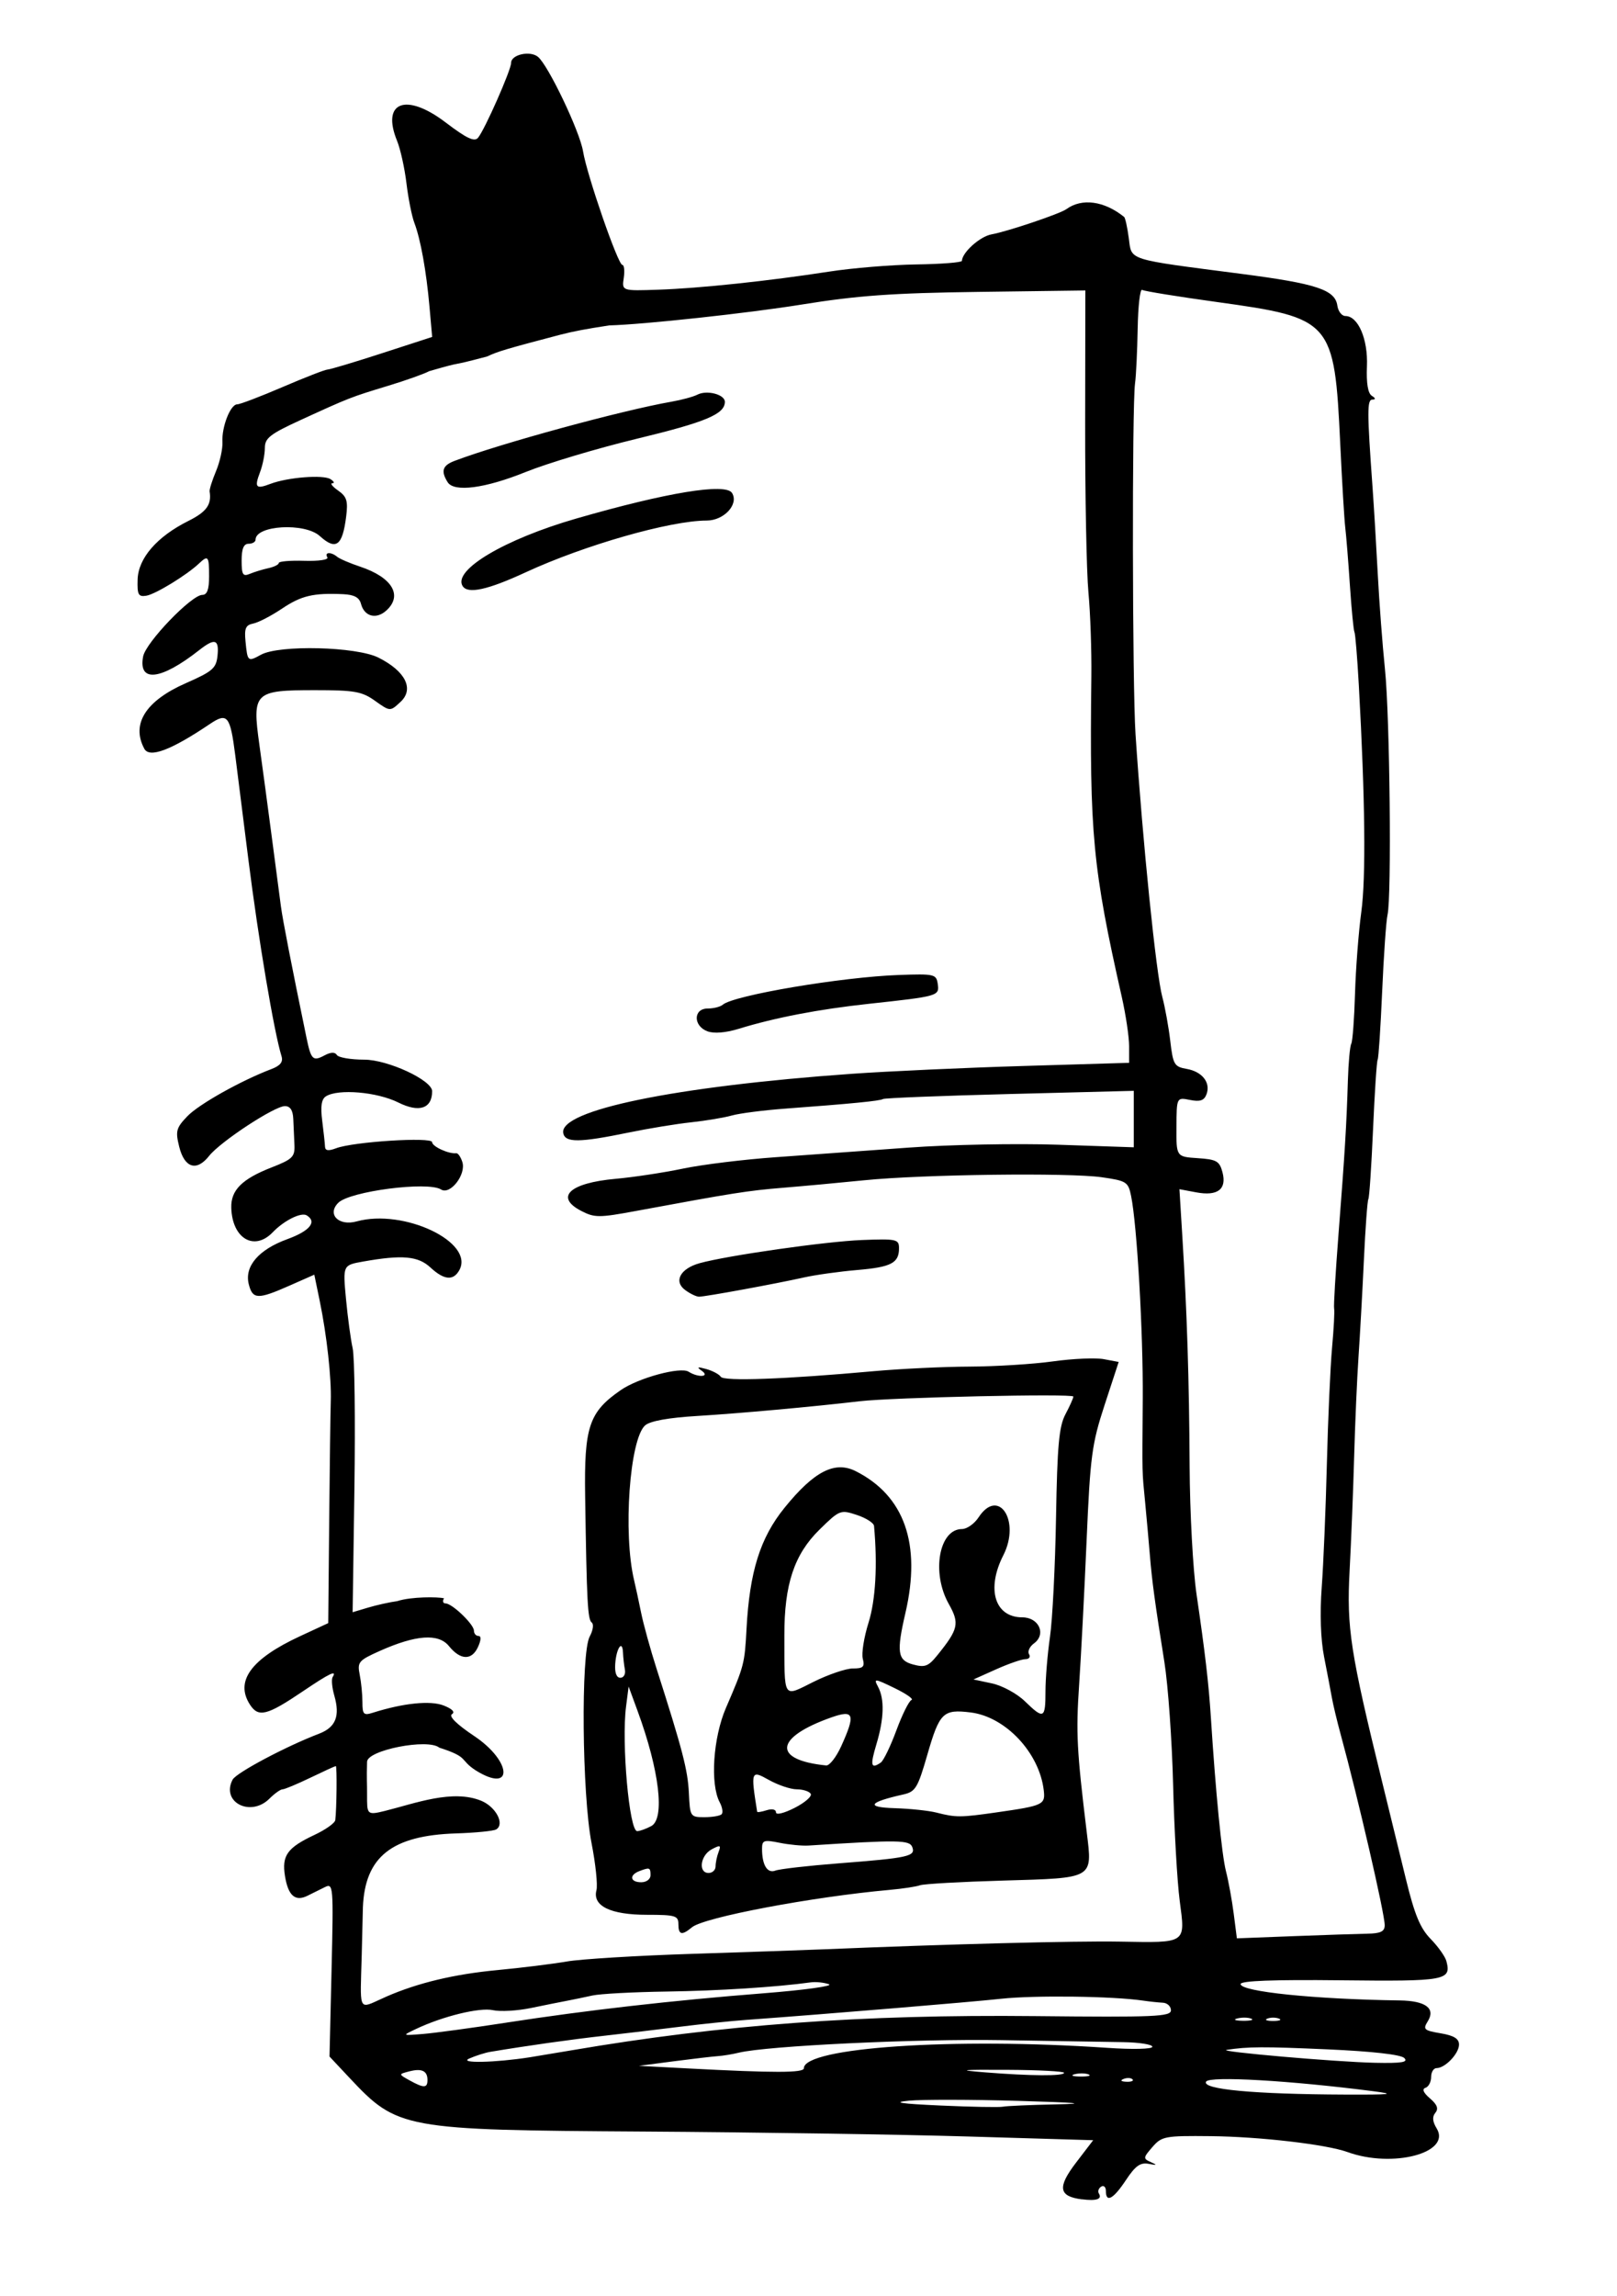 <?xml version="1.0" encoding="UTF-8" standalone="no"?>
<!-- Created with Inkscape (http://www.inkscape.org/) -->

<svg
   xmlns:dc="http://purl.org/dc/elements/1.1/"
   xmlns:cc="http://creativecommons.org/ns#"
   xmlns:rdf="http://www.w3.org/1999/02/22-rdf-syntax-ns#"
   xmlns:svg="http://www.w3.org/2000/svg"
   xmlns="http://www.w3.org/2000/svg"
   xmlns:sodipodi="http://sodipodi.sourceforge.net/DTD/sodipodi-0.dtd"
   xmlns:inkscape="http://www.inkscape.org/namespaces/inkscape"
   version="1.1"
   id="svg583"
   width="111.36"
   height="158.08"
   viewBox="0 0 111.36 158.08"
   sodipodi:docname="booklet.svg"
   inkscape:version="0.92.4 5da689c313, 2019-01-14">
  <defs
     id="defs587" />
  <sodipodi:namedview
     pagecolor="#ffffff"
     bordercolor="#666666"
     borderopacity="1"
     objecttolerance="10"
     gridtolerance="10"
     guidetolerance="10"
     inkscape:pageopacity="0"
     inkscape:pageshadow="2"
     inkscape:window-width="3200"
     inkscape:window-height="1745"
     id="namedview585"
     showgrid="false"
     inkscape:zoom="8.0781882"
     inkscape:cx="51.316242"
     inkscape:cy="81.237164"
     inkscape:window-x="0"
     inkscape:window-y="55"
     inkscape:window-maximized="1"
     inkscape:current-layer="svg583" />
  <path
     style="fill:#000000;stroke-width:0.32"
     d="m 74.503,151.432 c -1.599,-0.206 -1.697,-0.826 -0.398,-2.527 L 75.286,147.36 66.683,147.105 C 61.951,146.964 51.888,146.811 44.32,146.764 27.745,146.661 27.377,146.594 24.067,143.064 L 22.693,141.6 l 0.141,-5.982 c 0.136,-5.791 0.121,-5.973 -0.467,-5.68 -0.334,0.166 -0.872,0.433 -1.196,0.593 -0.842,0.416 -1.326,-0.009 -1.544,-1.354 -0.23,-1.419 0.154,-1.956 2.035,-2.84 0.758,-0.356 1.4,-0.812 1.427,-1.012 0.096,-0.71 0.127,-3.725 0.038,-3.725 -0.05,0 -0.837,0.36 -1.749,0.8 -0.912,0.44 -1.775,0.8 -1.918,0.8 -0.143,0 -0.548,0.288 -0.9,0.64 -1.3,1.3 -3.352,0.247 -2.541,-1.305 0.247,-0.472 3.674,-2.293 5.95,-3.162 1.154,-0.441 1.462,-1.21 1.053,-2.633 -0.156,-0.545 -0.208,-1.115 -0.115,-1.266 0.321,-0.519 -0.2,-0.271 -2.032,0.967 -2.491,1.685 -3.077,1.833 -3.662,0.926 -1.043,-1.615 0.078,-3.146 3.449,-4.709 l 1.943,-0.901 0.066,-6.999 c 0.036,-3.85 0.085,-7.575 0.109,-8.279 0.054,-1.582 -0.272,-4.538 -0.763,-6.917 l -0.371,-1.797 -1.713,0.757 c -2.179,0.964 -2.536,0.951 -2.8,-0.099 -0.31,-1.233 0.674,-2.382 2.657,-3.104 1.546,-0.563 2.058,-1.19 1.336,-1.636 -0.382,-0.236 -1.561,0.349 -2.339,1.159 -1.278,1.331 -2.799,0.435 -2.859,-1.685 -0.034,-1.212 0.738,-1.982 2.791,-2.782 1.424,-0.555 1.595,-0.725 1.559,-1.54 -0.023,-0.504 -0.059,-1.312 -0.08,-1.796 -0.026,-0.595 -0.213,-0.88 -0.577,-0.88 -0.72,0 -4.451,2.453 -5.222,3.432 -0.857,1.089 -1.694,0.83 -2.058,-0.638 -0.266,-1.075 -0.208,-1.293 0.562,-2.096 0.789,-0.824 3.682,-2.447 5.788,-3.248 0.619,-0.235 0.82,-0.492 0.696,-0.891 C 18.873,71.057 17.798,64.686 17.108,59.2 16.677,55.768 16.269,52.528 16.201,52 15.852,49.27 15.661,49.036 14.449,49.853 11.781,51.653 10.291,52.214 9.937,51.552 9.024,49.845 10.034,48.253 12.8,47.038 c 1.846,-0.811 2.091,-1.024 2.18,-1.896 0.116,-1.133 -0.186,-1.224 -1.258,-0.381 -2.648,2.083 -4.213,2.26 -3.865,0.438 C 10.042,44.232 13.189,40.96 13.934,40.96 14.264,40.96 14.4,40.587 14.4,39.68 c 0,-1.395 -0.065,-1.478 -0.697,-0.88 -0.841,0.796 -2.997,2.115 -3.623,2.216 -0.552,0.09 -0.635,-0.065 -0.602,-1.118 0.046,-1.468 1.332,-2.95 3.497,-4.031 1.251,-0.625 1.608,-1.122 1.461,-2.032 -0.022,-0.135 0.178,-0.767 0.444,-1.403 0.266,-0.637 0.463,-1.534 0.438,-1.994 C 15.262,29.388 15.869,27.84 16.337,27.84 c 0.194,0 1.601,-0.537 3.128,-1.193 1.527,-0.656 2.919,-1.198 3.095,-1.203 0.176,-0.005 1.868,-0.512 3.761,-1.127 L 29.762,23.2 29.578,21.122 c -0.218,-2.465 -0.613,-4.649 -1.044,-5.783 -0.172,-0.451 -0.416,-1.675 -0.542,-2.72 -0.126,-1.045 -0.417,-2.358 -0.646,-2.919 -1.1,-2.693 0.613,-3.345 3.34,-1.272 1.447,1.101 1.988,1.357 2.235,1.059 C 33.386,8.927 35.2,4.82 35.2,4.327 c 0,-0.57 1.309,-0.862 1.851,-0.412 0.713,0.592 2.88,5.134 3.103,6.507 0.266,1.633 2.406,7.817 2.705,7.817 0.126,0 0.171,0.404 0.098,0.897 -0.132,0.897 -0.132,0.897 2.375,0.811 2.869,-0.098 7.599,-0.599 11.787,-1.248 1.584,-0.246 4.284,-0.467 6,-0.492 1.716,-0.025 3.123,-0.136 3.127,-0.247 0.021,-0.584 1.244,-1.679 2.036,-1.822 1.108,-0.201 4.716,-1.416 5.157,-1.737 1.069,-0.777 2.603,-0.57 3.979,0.537 0.077,0.062 0.221,0.718 0.32,1.458 0.21,1.564 -0.232,1.424 7.767,2.463 5.161,0.67 6.441,1.094 6.596,2.183 0.056,0.394 0.305,0.717 0.553,0.717 0.88,0 1.563,1.592 1.485,3.462 -0.048,1.156 0.067,1.861 0.333,2.029 0.268,0.17 0.283,0.26 0.042,0.263 -0.369,0.005 -0.368,0.8 0.014,6.085 0.095,1.32 0.255,3.984 0.356,5.92 0.101,1.936 0.324,4.89 0.497,6.564 0.336,3.254 0.465,15.655 0.176,16.908 -0.095,0.414 -0.261,2.785 -0.369,5.268 -0.108,2.484 -0.248,4.6 -0.311,4.703 -0.064,0.103 -0.207,2.261 -0.317,4.796 -0.111,2.534 -0.256,4.697 -0.323,4.805 -0.067,0.108 -0.205,1.987 -0.307,4.176 -0.102,2.189 -0.269,5.186 -0.37,6.661 -0.101,1.475 -0.237,4.571 -0.301,6.88 -0.064,2.309 -0.205,5.854 -0.314,7.878 -0.211,3.919 0.049,5.605 2.248,14.56 0.475,1.936 1.21,4.94 1.633,6.676 0.594,2.438 0.981,3.373 1.702,4.111 0.513,0.525 1.001,1.213 1.083,1.528 0.347,1.328 -0.027,1.396 -7.264,1.317 -4.65,-0.051 -6.908,0.034 -6.908,0.26 0,0.522 5.077,1.045 10.944,1.127 1.803,0.025 2.502,0.545 1.942,1.443 -0.342,0.548 -0.257,0.627 0.888,0.82 0.914,0.154 1.267,0.371 1.267,0.776 0,0.619 -0.955,1.621 -1.545,1.621 -0.206,0 -0.375,0.276 -0.375,0.613 0,0.337 -0.175,0.672 -0.39,0.743 -0.254,0.085 -0.146,0.339 0.308,0.728 0.499,0.427 0.605,0.71 0.372,0.992 -0.226,0.272 -0.197,0.606 0.092,1.079 1.026,1.681 -3.03,2.754 -6.142,1.625 -1.454,-0.527 -6.048,-1.061 -9.428,-1.095 -3.153,-0.032 -3.364,0.008 -4.008,0.75 -0.642,0.74 -0.648,0.798 -0.102,1.04 0.458,0.204 0.426,0.228 -0.155,0.117 -0.573,-0.109 -0.914,0.134 -1.563,1.113 -0.87,1.315 -1.384,1.595 -1.384,0.755 0,-0.274 -0.146,-0.408 -0.325,-0.298 -0.179,0.111 -0.249,0.325 -0.155,0.477 0.238,0.385 -0.172,0.522 -1.177,0.392 z m -1.757,-6.541 c 2.264,-0.048 1.462,-0.121 -2.637,-0.24 -3.24,-0.094 -6.624,-0.099 -7.52,-0.011 -1.185,0.116 -0.583,0.207 2.211,0.333 2.112,0.095 4.032,0.131 4.266,0.08 0.234,-0.051 1.89,-0.124 3.68,-0.162 z M 94.56,143.985 c -5.733,-0.738 -11.254,-1.055 -11.498,-0.661 -0.329,0.533 3.295,0.871 9.578,0.894 3.208,0.012 3.524,-0.027 1.92,-0.233 z m -65.12,-0.766 c 0,-0.636 -0.397,-0.823 -1.264,-0.596 -0.735,0.192 -0.735,0.192 0.024,0.613 0.988,0.548 1.239,0.544 1.239,-0.017 z m 48.553,-0.052 c -0.106,-0.106 -0.382,-0.118 -0.613,-0.025 -0.255,0.102 -0.179,0.178 0.193,0.193 0.337,0.014 0.526,-0.062 0.42,-0.168 z M 73.28,142.719 c 0,-0.102 -1.764,-0.195 -3.92,-0.205 -3.232,-0.016 -3.499,0.015 -1.52,0.174 3.132,0.252 5.44,0.265 5.44,0.032 z m 1.686,0.111 c -0.217,-0.088 -0.649,-0.093 -0.96,-0.012 -0.311,0.081 -0.134,0.153 0.394,0.159 0.528,0.007 0.783,-0.06 0.566,-0.148 z M 55.36,142.408 c 0,-1.435 10.284,-2.129 20.88,-1.409 1.776,0.121 3.12,0.089 3.12,-0.074 0,-0.157 -0.9,-0.3 -2,-0.317 -1.1,-0.017 -4.88,-0.079 -8.4,-0.138 -5.866,-0.098 -16.154,0.394 -18.08,0.864 -0.44,0.107 -1.088,0.214 -1.44,0.237 -0.352,0.023 -1.72,0.183 -3.04,0.355 L 44,142.24 l 3.36,0.177 c 5.97,0.315 8,0.313 8,-0.009 z m -18.88,-0.757 c 0.44,-0.069 1.736,-0.285 2.88,-0.48 10.342,-1.766 19.992,-2.478 31.92,-2.356 8.28,0.085 9.36,0.038 9.36,-0.4 0,-0.273 -0.252,-0.508 -0.56,-0.522 -0.308,-0.015 -0.92,-0.08 -1.36,-0.145 -2.068,-0.306 -7.456,-0.376 -9.76,-0.128 -2.224,0.24 -11.771,1.031 -17.6,1.459 -1.056,0.077 -3.072,0.286 -4.48,0.463 -1.408,0.177 -3.784,0.46 -5.28,0.628 -2.316,0.261 -5.268,0.677 -7.84,1.107 -0.352,0.059 -1,0.265 -1.44,0.458 -0.78,0.342 1.757,0.291 4.16,-0.084 z m 60.23,0.05 c -0.237,-0.237 -2.207,-0.459 -5.264,-0.595 -4.444,-0.197 -5.495,-0.192 -6.966,0.034 -0.739,0.113 7.535,0.834 10.224,0.89 1.834,0.038 2.297,-0.037 2.006,-0.328 z M 34.88,139.263 c 5.558,-0.857 11.348,-1.518 17.726,-2.021 2.798,-0.221 4.814,-0.5 4.48,-0.62 -0.334,-0.12 -0.894,-0.179 -1.246,-0.131 -2.372,0.328 -6.357,0.582 -9.92,0.633 -2.288,0.033 -4.592,0.155 -5.12,0.273 -0.528,0.117 -1.32,0.281 -1.76,0.364 -0.44,0.083 -1.559,0.307 -2.486,0.499 -0.928,0.192 -2.1,0.258 -2.605,0.147 -0.921,-0.202 -3.464,0.42 -5.308,1.298 -0.96,0.457 -0.96,0.457 0.48,0.341 0.792,-0.064 3.384,-0.416 5.76,-0.782 z m 51.286,-0.273 c -0.217,-0.088 -0.649,-0.093 -0.96,-0.012 -0.311,0.081 -0.134,0.153 0.394,0.159 0.528,0.007 0.783,-0.06 0.566,-0.148 z m 1.914,-0.002 c -0.22,-0.089 -0.58,-0.089 -0.8,0 -0.22,0.089 -0.04,0.161 0.4,0.161 0.44,0 0.62,-0.073 0.4,-0.161 z m -61.451,-1.525 c 2.163,-0.94 4.653,-1.534 7.604,-1.814 1.673,-0.158 3.834,-0.426 4.804,-0.594 0.97,-0.169 4.859,-0.406 8.643,-0.527 3.784,-0.121 7.888,-0.263 9.12,-0.314 8.453,-0.355 17.189,-0.581 20.32,-0.527 4.64,0.08 4.515,0.165 4.124,-2.813 -0.173,-1.317 -0.377,-4.901 -0.453,-7.965 -0.076,-3.064 -0.347,-6.88 -0.603,-8.48 -0.653,-4.095 -0.852,-5.557 -1.002,-7.389 -0.072,-0.88 -0.214,-2.464 -0.315,-3.52 -0.227,-2.376 -0.211,-1.707 -0.172,-7.2 0.033,-4.562 -0.393,-11.975 -0.804,-13.982 -0.196,-0.961 -0.316,-1.037 -2.013,-1.28 C 73.607,80.732 63.533,80.86 59.52,81.265 c -1.672,0.169 -4.192,0.402 -5.6,0.517 -2.421,0.198 -3.421,0.356 -10.126,1.598 -2.538,0.47 -2.847,0.47 -3.76,-0.002 C 38.184,82.421 39.224,81.449 42.4,81.165 c 1.232,-0.11 3.32,-0.427 4.64,-0.704 1.32,-0.277 4.2,-0.63 6.4,-0.785 2.2,-0.155 6.304,-0.451 9.12,-0.658 2.821,-0.208 7.455,-0.297 10.32,-0.2 l 5.2,0.177 v -1.944 -1.944 l -8.532,0.219 c -4.693,0.121 -8.624,0.276 -8.735,0.345 -0.212,0.131 -2.168,0.323 -6.732,0.661 -1.496,0.111 -3.152,0.323 -3.68,0.473 -0.528,0.149 -1.789,0.36 -2.802,0.469 -1.013,0.108 -2.957,0.427 -4.32,0.708 -3.38,0.696 -4.356,0.705 -4.489,0.039 -0.314,-1.577 7.695,-3.223 19.883,-4.087 C 61.162,73.758 66.476,73.516 70.48,73.396 l 7.28,-0.218 v -1.149 c 0,-0.632 -0.227,-2.157 -0.505,-3.389 -2.004,-8.881 -2.225,-11.211 -2.095,-22.08 0.021,-1.76 -0.069,-4.352 -0.201,-5.76 -0.132,-1.408 -0.233,-6.664 -0.226,-11.68 l 0.013,-9.12 -7.373,0.098 c -5.915,0.079 -8.323,0.251 -12.173,0.873 -3.667,0.592 -10.898,1.375 -13.246,1.434 -1.612,0.248 -2.444,0.402 -3.394,0.648 -3.712,0.976 -4.291,1.149 -5.005,1.489 -3.024,0.809 -1.259,0.224 -3.996,1.014 C 29.23,25.737 27.952,26.192 26.72,26.566 c -2.566,0.779 -2.665,0.818 -6,2.346 -2.123,0.973 -2.48,1.251 -2.48,1.931 0,0.437 -0.148,1.184 -0.329,1.66 -0.406,1.069 -0.294,1.196 0.714,0.812 1.185,-0.451 3.632,-0.643 4.134,-0.325 0.242,0.154 0.301,0.281 0.129,0.284 -0.171,0.003 0.009,0.229 0.401,0.504 0.595,0.417 0.686,0.713 0.55,1.792 -0.254,2.02 -0.7,2.348 -1.818,1.336 C 20.987,35.971 17.6,36.164 17.6,37.159 17.6,37.313 17.384,37.44 17.12,37.44 c -0.338,0 -0.48,0.342 -0.48,1.154 0,0.976 0.087,1.118 0.56,0.919 0.308,-0.129 0.884,-0.306 1.28,-0.392 0.396,-0.086 0.72,-0.247 0.72,-0.359 -1.2e-5,-0.111 0.793,-0.179 1.763,-0.149 1.002,0.03 1.684,-0.073 1.581,-0.24 -0.223,-0.361 0.255,-0.388 0.672,-0.039 0.167,0.14 0.88,0.447 1.584,0.681 2.21,0.737 2.955,1.983 1.806,3.022 -0.697,0.631 -1.516,0.415 -1.745,-0.46 -0.115,-0.441 -0.468,-0.632 -1.232,-0.666 -2.057,-0.093 -2.876,0.101 -4.208,0.995 -0.738,0.496 -1.63,0.958 -1.982,1.027 -0.52,0.102 -0.62,0.333 -0.53,1.236 0.137,1.392 0.157,1.409 1.063,0.912 1.266,-0.695 6.576,-0.563 8.096,0.201 1.856,0.932 2.468,2.158 1.52,3.042 C 26.869,48.995 26.869,48.995 25.834,48.258 24.925,47.609 24.425,47.52 21.691,47.52 c -4.183,0 -4.331,0.145 -3.83,3.745 0.203,1.46 0.587,4.311 0.852,6.335 0.265,2.024 0.55,4.184 0.632,4.8 0.127,0.957 0.734,4.073 1.763,9.053 0.313,1.517 0.442,1.642 1.245,1.212 0.428,-0.229 0.715,-0.238 0.846,-0.026 0.109,0.176 0.954,0.321 1.877,0.321 1.631,0 4.684,1.416 4.684,2.172 0,1.197 -0.891,1.496 -2.324,0.781 -1.465,-0.732 -4.148,-0.961 -4.991,-0.427 -0.307,0.194 -0.382,0.686 -0.256,1.675 0.098,0.77 0.185,1.576 0.194,1.792 0.012,0.278 0.234,0.309 0.763,0.108 1.188,-0.452 6.613,-0.795 6.613,-0.419 0,0.299 1.15,0.825 1.66,0.76 0.121,-0.015 0.311,0.258 0.422,0.607 0.273,0.861 -0.836,2.289 -1.467,1.89 -0.909,-0.575 -6.282,0.121 -7.078,0.917 -0.792,0.792 0.027,1.624 1.264,1.282 3.25,-0.897 8.149,1.434 7.069,3.364 -0.414,0.739 -1.049,0.676 -1.993,-0.198 -0.846,-0.784 -1.944,-0.88 -4.632,-0.402 -1.394,0.248 -1.394,0.248 -1.177,2.565 0.119,1.275 0.327,2.807 0.46,3.406 0.134,0.599 0.188,4.933 0.121,9.631 l -0.123,8.542 1.057,-0.316 c 0.581,-0.174 1.489,-0.376 2.017,-0.449 0.996,-0.317 2.795,-0.293 3.222,-0.196 -0.121,0.195 -0.074,0.355 0.103,0.355 0.455,0 1.955,1.44 1.955,1.877 0,0.2 0.141,0.363 0.313,0.363 0.195,0 0.183,0.286 -0.033,0.759 -0.428,0.939 -1.211,0.916 -2,-0.06 -0.721,-0.891 -2.281,-0.779 -4.787,0.343 -1.435,0.643 -1.533,0.759 -1.36,1.625 0.103,0.513 0.187,1.364 0.187,1.89 0,0.847 0.083,0.931 0.72,0.729 2.099,-0.664 3.956,-0.855 4.869,-0.499 0.599,0.233 0.811,0.455 0.576,0.6 -0.234,0.144 0.339,0.706 1.53,1.502 2.608,1.741 2.727,3.987 0.126,2.379 -1.18,-0.757 -0.418,-0.9 -2.527,-1.577 -0.785,-0.651 -4.974,0.172 -4.974,0.977 -0.035,1.281 0.005,1.377 0,2.235 0,1.368 -0.04,1.46 1.232,1.143 2.109,-0.526 4.651,-1.508 6.637,-0.695 1.008,0.421 1.624,1.6 1.028,1.968 -0.178,0.11 -1.424,0.234 -2.77,0.277 -4.423,0.14 -6.273,1.608 -6.414,5.089 -0.121,4.609 -0.058,2.764 -0.121,4.609 -0.08,2.703 -0.012,2.299 1.757,1.53 z M 46.72,132.48 c 0,-0.577 -0.213,-0.64 -2.169,-0.64 -2.504,0 -3.758,-0.609 -3.475,-1.689 0.094,-0.36 -0.058,-1.819 -0.337,-3.243 -0.656,-3.34 -0.743,-13.099 -0.127,-14.229 0.228,-0.418 0.292,-0.85 0.142,-0.96 -0.283,-0.207 -0.345,-1.392 -0.456,-8.679 -0.073,-4.806 0.262,-5.809 2.448,-7.324 1.215,-0.842 4.112,-1.629 4.678,-1.269 0.67,0.425 1.51,0.358 0.896,-0.072 -0.366,-0.256 -0.29,-0.283 0.32,-0.112 0.44,0.123 0.89,0.363 0.999,0.533 0.207,0.322 4.398,0.169 10.521,-0.384 1.848,-0.167 4.826,-0.31 6.617,-0.317 1.791,-0.008 4.373,-0.169 5.737,-0.359 1.364,-0.19 2.941,-0.259 3.504,-0.153 l 1.024,0.192 -0.967,2.953 c -0.882,2.695 -0.991,3.512 -1.243,9.353 -0.152,3.52 -0.383,7.984 -0.514,9.92 -0.224,3.321 -0.162,4.512 0.525,10.16 0.392,3.223 0.534,3.141 -5.76,3.323 -2.884,0.083 -5.459,0.228 -5.723,0.323 -0.264,0.095 -1.2,0.237 -2.08,0.316 -5.351,0.481 -12.803,1.89 -13.625,2.577 C 46.956,133.282 46.72,133.227 46.72,132.48 Z m -1.92,-3.36 c 0,-0.539 -0.059,-0.56 -0.774,-0.286 C 43.311,129.109 43.397,129.6 44.16,129.6 c 0.356,0 0.64,-0.213 0.64,-0.48 z m 4.48,-0.614 c 0,-0.25 0.094,-0.698 0.209,-0.997 0.18,-0.469 0.114,-0.493 -0.48,-0.175 -0.782,0.419 -0.937,1.626 -0.209,1.626 0.264,0 0.48,-0.204 0.48,-0.454 z m 8.48,-0.209 c 4.821,-0.374 5.311,-0.483 5.066,-1.121 -0.189,-0.492 -0.944,-0.503 -7.146,-0.104 -0.44,0.028 -1.34,-0.058 -2,-0.192 -1.075,-0.218 -1.2,-0.175 -1.2,0.412 0,1.126 0.364,1.72 0.921,1.504 0.285,-0.11 2.247,-0.335 4.359,-0.499 z m -12.912,-2.563 c 0.958,-0.513 0.568,-3.819 -0.933,-7.913 l -0.623,-1.699 -0.177,1.379 c -0.321,2.502 0.221,8.579 0.765,8.579 0.177,0 0.612,-0.156 0.967,-0.346 z m 4.848,-0.816 c 0.111,-0.111 0.052,-0.482 -0.131,-0.824 -0.667,-1.247 -0.457,-4.446 0.427,-6.494 1.258,-2.914 1.291,-3.038 1.419,-5.44 0.211,-3.946 0.941,-6.275 2.616,-8.343 2.038,-2.517 3.467,-3.25 4.911,-2.52 3.352,1.695 4.517,5.012 3.421,9.742 -0.63,2.719 -0.549,3.277 0.516,3.565 0.816,0.221 1.056,0.133 1.66,-0.613 1.476,-1.823 1.563,-2.207 0.802,-3.56 -1.204,-2.143 -0.67,-5.152 0.914,-5.152 0.338,0 0.85,-0.36 1.139,-0.8 1.379,-2.105 2.913,0.24 1.706,2.608 -1.184,2.322 -0.588,4.272 1.306,4.272 1.147,0 1.669,1.163 0.806,1.794 -0.303,0.222 -0.456,0.557 -0.34,0.744 0.116,0.188 0.005,0.341 -0.247,0.341 -0.252,0 -1.161,0.314 -2.019,0.699 l -1.561,0.699 1.276,0.272 c 0.702,0.15 1.717,0.699 2.255,1.221 C 71.882,118.402 72,118.347 72,116.461 c 0,-0.89 0.14,-2.582 0.311,-3.76 0.171,-1.178 0.358,-4.877 0.416,-8.221 0.086,-4.966 0.205,-6.268 0.649,-7.104 0.299,-0.563 0.544,-1.112 0.544,-1.219 0,-0.217 -12.448,0.057 -14.72,0.324 -3.216,0.378 -8.335,0.841 -11.2,1.014 -1.962,0.118 -3.227,0.347 -3.568,0.644 -1.069,0.935 -1.534,7.432 -0.763,10.661 0.105,0.44 0.322,1.448 0.483,2.24 0.16,0.792 0.637,2.52 1.06,3.84 1.788,5.583 2.156,6.996 2.23,8.574 0.076,1.629 0.099,1.665 1.065,1.665 0.543,3.2e-4 1.078,-0.09 1.189,-0.201 z m 6.137,-1.41 C 55.728,123.338 55.295,123.2 54.871,123.2 c -0.424,0 -1.294,-0.293 -1.932,-0.652 -1.217,-0.684 -1.244,-0.61 -0.795,2.194 0.009,0.056 0.304,0.01 0.656,-0.102 0.372,-0.118 0.64,-0.058 0.64,0.145 0,0.199 0.551,0.067 1.291,-0.311 0.71,-0.362 1.206,-0.797 1.101,-0.967 z M 68.64,124.787 c 3.217,-0.461 3.359,-0.527 3.241,-1.525 -0.306,-2.583 -2.63,-5.057 -5.03,-5.354 -1.903,-0.236 -2.148,0.004 -2.99,2.921 -0.658,2.281 -0.814,2.538 -1.654,2.726 -2.391,0.535 -2.615,0.882 -0.607,0.943 1.056,0.032 2.352,0.168 2.88,0.302 1.361,0.346 1.654,0.345 4.16,-0.013 z M 57.929,120.24 c 1.003,-2.211 0.892,-2.543 -0.67,-1.993 -3.917,1.382 -4.088,2.933 -0.363,3.31 0.229,0.023 0.693,-0.57 1.033,-1.318 z m 2.732,1.115 c 0.187,-0.129 0.67,-1.128 1.073,-2.219 0.403,-1.091 0.871,-2.03 1.04,-2.087 0.169,-0.056 -0.356,-0.424 -1.165,-0.817 -1.389,-0.675 -1.453,-0.68 -1.14,-0.094 0.456,0.852 0.416,2.202 -0.116,3.972 -0.439,1.46 -0.375,1.719 0.309,1.246 z M 58.739,114.88 c 0.71,0 0.826,-0.114 0.68,-0.669 -0.096,-0.368 0.081,-1.484 0.394,-2.48 0.488,-1.554 0.626,-3.976 0.38,-6.667 -0.019,-0.206 -0.553,-0.546 -1.186,-0.755 -1.125,-0.371 -1.185,-0.348 -2.574,1.015 -1.737,1.704 -2.423,3.77 -2.415,7.272 0.01,4.49 -0.131,4.266 2.011,3.203 1.02,-0.506 2.239,-0.92 2.709,-0.92 z m -15.703,0.08 c -0.059,-0.308 -0.118,-0.836 -0.132,-1.173 -0.037,-0.924 -0.46,-0.306 -0.535,0.782 -0.042,0.605 0.087,0.951 0.354,0.951 0.231,0 0.372,-0.252 0.313,-0.56 z m 4.145,-26.141 c -0.804,-0.597 -0.325,-1.477 1.003,-1.845 1.903,-0.528 8.695,-1.497 11.169,-1.594 2.372,-0.093 2.554,-0.054 2.56,0.54 0.01,1.043 -0.521,1.324 -2.878,1.524 C 57.806,87.549 56.152,87.78 55.36,87.958 c -1.932,0.434 -6.796,1.326 -7.219,1.324 -0.186,-9.6e-4 -0.618,-0.209 -0.96,-0.463 z M 48.72,71.009 C 47.729,70.64 47.741,69.44 48.736,69.44 c 0.405,0 0.873,-0.118 1.04,-0.262 0.759,-0.653 8.21,-1.91 12.144,-2.048 2.431,-0.086 2.565,-0.055 2.661,0.618 0.118,0.83 0.062,0.846 -4.741,1.367 -3.465,0.376 -6.452,0.949 -8.96,1.72 -0.903,0.277 -1.709,0.342 -2.16,0.174 z M 31.858,40.349 c -0.68,-1.1 2.894,-3.221 7.822,-4.643 6.249,-1.803 10.299,-2.468 10.735,-1.762 0.48,0.777 -0.551,1.896 -1.749,1.898 -2.517,0.005 -8.418,1.692 -12.458,3.561 -2.634,1.219 -3.998,1.515 -4.35,0.945 z M 30.828,33.2 c -0.482,-0.771 -0.356,-1.152 0.484,-1.47 3.157,-1.196 11.52,-3.476 14.928,-4.071 0.704,-0.123 1.509,-0.341 1.788,-0.485 0.656,-0.338 1.892,-0.015 1.892,0.493 0,0.846 -1.309,1.395 -6.053,2.54 -2.713,0.655 -6.161,1.686 -7.662,2.291 C 33.403,33.629 31.27,33.907 30.828,33.2 Z M 94.16,133.141 c 0.92,-0.016 1.201,-0.151 1.203,-0.581 0.004,-0.78 -1.837,-8.757 -3.025,-13.109 -0.251,-0.918 -0.527,-2.07 -0.614,-2.56 -0.087,-0.49 -0.329,-1.755 -0.536,-2.811 -0.237,-1.204 -0.298,-2.993 -0.163,-4.8 0.118,-1.584 0.277,-5.4 0.354,-8.48 0.077,-3.08 0.238,-6.68 0.357,-8 0.12,-1.32 0.184,-2.533 0.143,-2.695 -0.041,-0.162 0.095,-2.466 0.301,-5.12 0.436,-5.606 0.553,-7.508 0.646,-10.585 0.038,-1.232 0.142,-2.372 0.233,-2.533 0.091,-0.161 0.207,-1.709 0.258,-3.441 0.051,-1.731 0.247,-4.269 0.434,-5.639 0.323,-2.362 0.265,-7.764 -0.17,-15.581 -0.107,-1.933 -0.244,-3.593 -0.303,-3.689 -0.059,-0.096 -0.2,-1.539 -0.312,-3.206 C 92.855,38.644 92.71,36.848 92.645,36.32 92.58,35.792 92.425,33.2 92.3,30.56 91.899,22.081 91.734,21.891 83.833,20.799 81.127,20.425 78.798,20.048 78.657,19.961 78.515,19.874 78.377,21.071 78.35,22.621 78.322,24.172 78.241,25.872 78.168,26.4 c -0.213,1.554 -0.186,20.846 0.034,24.16 0.491,7.406 1.417,16.5 1.843,18.08 0.189,0.704 0.437,2.071 0.55,3.038 0.19,1.626 0.275,1.77 1.131,1.92 1.076,0.188 1.669,0.954 1.36,1.757 -0.163,0.424 -0.443,0.517 -1.135,0.379 -0.919,-0.184 -0.919,-0.184 -0.931,1.864 -0.012,2.048 -0.012,2.048 1.463,2.145 1.298,0.085 1.502,0.2 1.705,0.963 0.313,1.178 -0.326,1.669 -1.811,1.39 l -1.151,-0.216 0.193,3.14 c 0.33,5.361 0.477,9.957 0.508,15.94 0.017,3.168 0.23,7.128 0.475,8.8 0.595,4.06 0.841,6.176 0.988,8.48 0.331,5.182 0.751,9.47 1.039,10.594 0.176,0.685 0.417,2.007 0.536,2.936 l 0.217,1.69 3.889,-0.15 C 91.21,133.229 93.5,133.152 94.16,133.141 Z"
     id="path593"
     inkscape:connector-curvature="0"
     sodipodi:nodetypes="ccccsscscscsssssscsccscccscsccsscsccccsccsscsssccsssssccssssssscscssssscsscsccsccscccscssccccscccsssssscccccscccsssccccscccccscccccccccccccccccccccccccsscsscscccscsccccccssscccsccccscccccccccccsccccccccccscscccssssccccsccscccsccssscsccsscccscsccscsscsssccccsccccssssccccssssscccscscsscscsscscsssssccssccccsscsssccccccsccccsssccscsccccccccsccsccccssccscscssccsccccssscccccsscsssccssccccscccccsscccssscscccscssccsccccscccssccscscsccscccscccccccccccsccsccccccccscccccccssccsscscccscccscccscccsscscssscsssscccccscccsccsssccssscccccsccccccccscssccccc"
     inkscape:export-xdpi="332.5928"
     inkscape:export-ydpi="332.5928" />
</svg>
